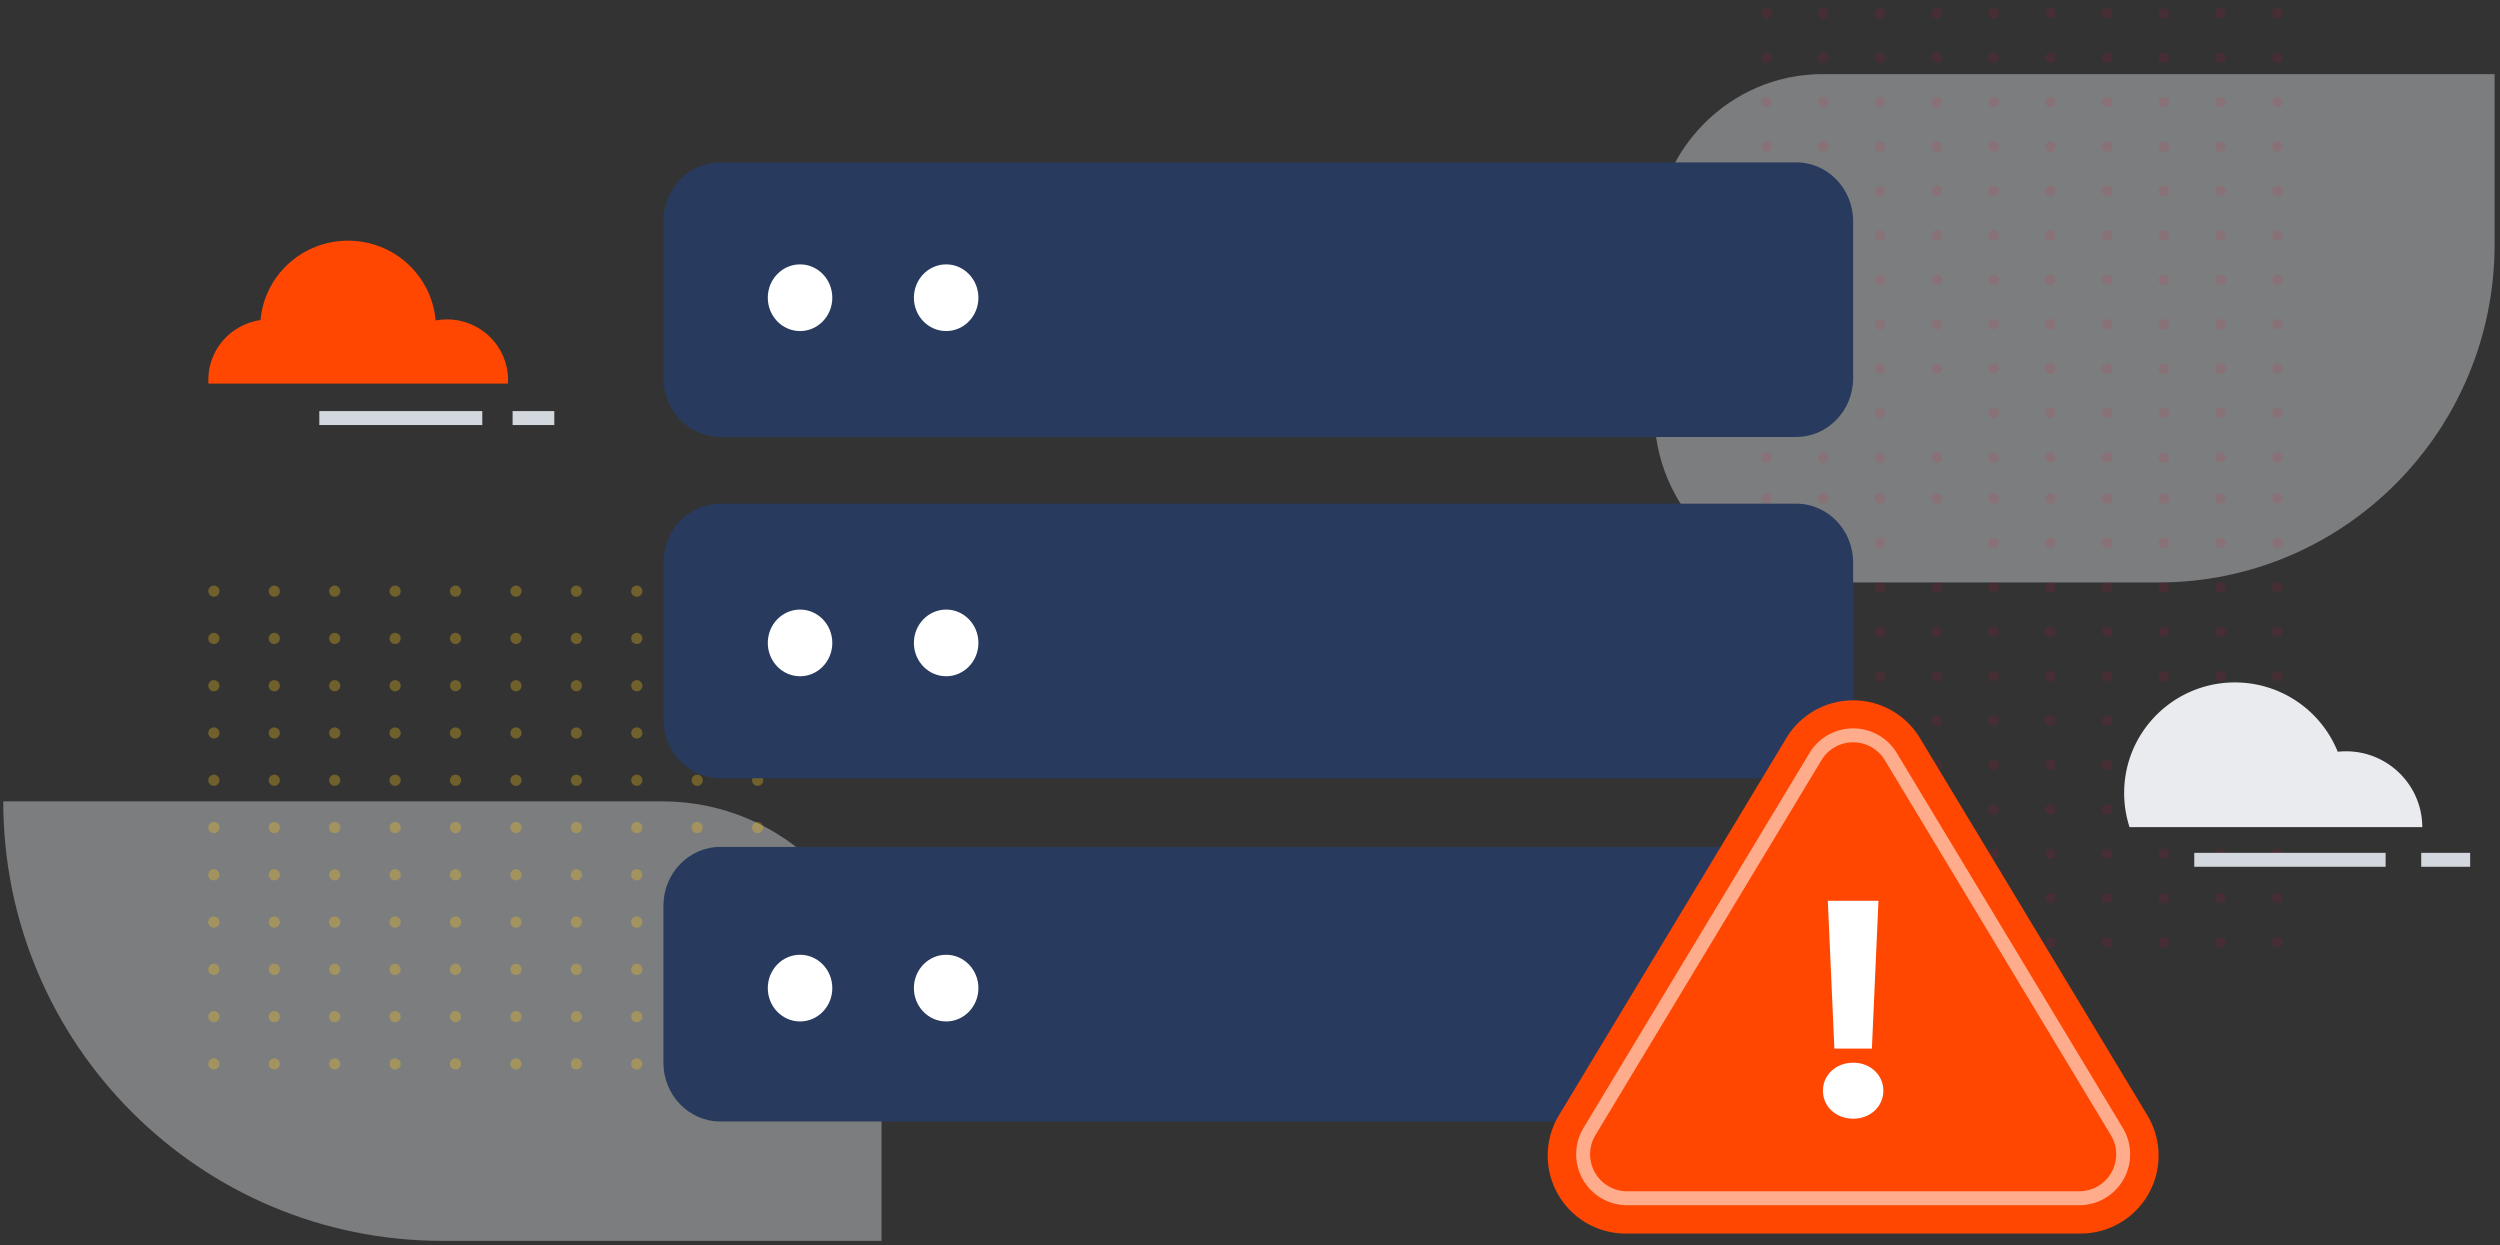 <svg xmlns="http://www.w3.org/2000/svg" width="269" height="134" viewBox="0 0 269 134">
    <rect x="0" y="0" width="269" height="134" fill="#333333" stroke="none"/>
    <g fill="none" fill-rule="evenodd">
        <path d="M-16-19h300v173.684H-16z"/>
        <path fill="#E9EBEE" fill-rule="nonzero" d="M232.26 62.673H196.1c-9.986 0-18.08-8.212-18.08-18.191V26.29c0-10.107 8.094-18.317 18.08-18.317h72.319V26.29c0 20.085-16.189 36.382-36.159 36.382M94.852 109.871v23.647h-47.25C21.515 133.518.35 112.344.35 86.225h70.876c13.125 0 23.625 10.585 23.625 23.646" opacity=".4"/>
        <g fill="#FB043D" fill-rule="nonzero" opacity=".1">
            <path d="M190.644 1.433a.564.564 0 1 1-1.128 0 .564.564 0 0 1 1.128 0M196.75 1.433a.564.564 0 1 1-1.128 0 .564.564 0 0 1 1.129 0M202.857 1.433a.564.564 0 1 1-1.127 0 .564.564 0 0 1 1.127 0M208.964 1.433a.565.565 0 1 1-1.129-.002.565.565 0 0 1 1.13.002M215.071 1.433a.564.564 0 1 1-1.128 0 .564.564 0 0 1 1.128 0M221.178 1.433a.564.564 0 1 1-1.128 0 .564.564 0 0 1 1.128 0M227.284 1.433a.564.564 0 1 1-1.128 0 .564.564 0 0 1 1.128 0M233.39 1.433a.564.564 0 1 1-1.126 0 .564.564 0 0 1 1.127 0M239.498 1.433a.564.564 0 1 1-1.128 0 .564.564 0 0 1 1.128 0M245.605 1.433a.564.564 0 1 1-1.129 0 .564.564 0 0 1 1.129 0M190.644 6.211a.564.564 0 1 1-1.129 0 .564.564 0 0 1 1.129 0M196.75 6.211a.564.564 0 1 1-1.128 0 .564.564 0 0 1 1.129 0M202.857 6.211a.564.564 0 1 1-1.127.002.564.564 0 0 1 1.127-.002M208.964 6.211a.565.565 0 1 1-1.13 0 .565.565 0 0 1 1.13 0M215.071 6.211a.564.564 0 1 1-1.129 0 .564.564 0 0 1 1.13 0M221.178 6.211a.564.564 0 1 1-1.129 0 .564.564 0 0 1 1.129 0M227.284 6.211a.564.564 0 1 1-1.128 0 .564.564 0 0 1 1.128 0M233.39 6.211a.564.564 0 1 1-1.127.002.564.564 0 0 1 1.128-.002M239.498 6.211a.564.564 0 1 1-1.129 0 .564.564 0 0 1 1.13 0M245.605 6.211a.564.564 0 1 1-1.129 0 .564.564 0 0 1 1.129 0M190.644 10.99a.564.564 0 1 1-1.129 0 .564.564 0 0 1 1.129 0M196.75 10.99a.564.564 0 1 1-1.128 0 .564.564 0 0 1 1.129 0M202.857 10.99a.564.564 0 1 1-1.127.001.564.564 0 0 1 1.127-.001M208.964 10.99a.565.565 0 1 1-1.13-.001.565.565 0 0 1 1.13 0M215.071 10.99a.564.564 0 1 1-1.129 0 .564.564 0 0 1 1.13 0M221.178 10.99a.564.564 0 1 1-1.129 0 .564.564 0 0 1 1.129 0M227.284 10.99a.564.564 0 1 1-1.128 0 .564.564 0 0 1 1.128 0M233.39 10.99a.564.564 0 1 1-1.127.001.564.564 0 0 1 1.128-.001M239.498 10.99a.564.564 0 1 1-1.129 0 .564.564 0 0 1 1.13 0M245.605 10.99a.564.564 0 1 1-1.129 0 .564.564 0 0 1 1.129 0M190.644 15.768a.564.564 0 1 1-1.128 0 .564.564 0 0 1 1.128 0M196.75 15.768a.564.564 0 1 1-1.128 0 .564.564 0 0 1 1.129 0M202.857 15.768a.564.564 0 1 1-1.127 0 .564.564 0 0 1 1.127 0M208.964 15.768a.565.565 0 1 1-1.129-.002.565.565 0 0 1 1.13.002M215.071 15.768a.564.564 0 1 1-1.128 0 .564.564 0 0 1 1.128 0M221.178 15.768a.564.564 0 1 1-1.128 0 .564.564 0 0 1 1.128 0M227.284 15.768a.564.564 0 1 1-1.128 0 .564.564 0 0 1 1.128 0M233.39 15.768a.564.564 0 1 1-1.126 0 .564.564 0 0 1 1.127 0M239.498 15.768a.564.564 0 1 1-1.128 0 .564.564 0 0 1 1.128 0M245.605 15.768a.564.564 0 1 1-1.129 0 .564.564 0 0 1 1.129 0M190.644 20.546a.564.564 0 1 1-1.129 0 .564.564 0 0 1 1.129 0M196.75 20.546a.564.564 0 1 1-1.128 0 .564.564 0 0 1 1.129 0M202.857 20.546a.564.564 0 1 1-1.127.002.564.564 0 0 1 1.127-.002M208.964 20.546a.565.565 0 1 1-1.13 0 .565.565 0 0 1 1.13 0M215.071 20.546a.564.564 0 1 1-1.129 0 .564.564 0 0 1 1.13 0M221.178 20.546a.564.564 0 1 1-1.129 0 .564.564 0 0 1 1.129 0M227.284 20.546a.564.564 0 1 1-1.128 0 .564.564 0 0 1 1.128 0M233.39 20.546a.564.564 0 1 1-1.127.002.564.564 0 0 1 1.128-.002M239.498 20.546a.564.564 0 1 1-1.129 0 .564.564 0 0 1 1.13 0M245.605 20.546a.564.564 0 1 1-1.129 0 .564.564 0 0 1 1.129 0M190.644 25.325a.564.564 0 1 1-1.129 0 .564.564 0 0 1 1.129 0M196.75 25.325a.564.564 0 1 1-1.128 0 .564.564 0 0 1 1.129 0M202.857 25.325a.564.564 0 1 1-1.127.002.564.564 0 0 1 1.127-.002M208.964 25.325a.565.565 0 1 1-1.13 0 .565.565 0 0 1 1.13 0M215.071 25.325a.564.564 0 1 1-1.129 0 .564.564 0 0 1 1.13 0M221.178 25.325a.564.564 0 1 1-1.129 0 .564.564 0 0 1 1.129 0M227.284 25.325a.564.564 0 1 1-1.128 0 .564.564 0 0 1 1.128 0M233.39 25.325a.564.564 0 1 1-1.127.002.564.564 0 0 1 1.128-.002M239.498 25.325a.564.564 0 1 1-1.129 0 .564.564 0 0 1 1.13 0M245.605 25.325a.564.564 0 1 1-1.129 0 .564.564 0 0 1 1.129 0M190.644 30.104a.564.564 0 1 1-1.128-.001.564.564 0 0 1 1.128 0M196.75 30.104a.564.564 0 1 1-1.128-.001.564.564 0 0 1 1.129 0M202.857 30.104a.564.564 0 1 1-1.127 0 .564.564 0 0 1 1.127 0M208.964 30.104a.565.565 0 1 1-1.129-.002.565.565 0 0 1 1.13.002M215.071 30.104a.564.564 0 1 1-1.128-.001.564.564 0 0 1 1.128 0M221.178 30.104a.564.564 0 1 1-1.128-.001.564.564 0 0 1 1.128 0M227.284 30.104a.564.564 0 1 1-1.128-.001.564.564 0 0 1 1.128 0M233.39 30.104a.564.564 0 1 1-1.126 0 .564.564 0 0 1 1.127 0M239.498 30.104a.564.564 0 1 1-1.128-.001.564.564 0 0 1 1.128 0M245.605 30.104a.564.564 0 1 1-1.129-.001.564.564 0 0 1 1.129 0M190.644 34.882a.564.564 0 1 1-1.129 0 .564.564 0 0 1 1.129 0M196.75 34.882a.564.564 0 1 1-1.128 0 .564.564 0 0 1 1.129 0M202.857 34.882a.564.564 0 1 1-1.127.001.564.564 0 0 1 1.127-.001M208.964 34.882a.565.565 0 1 1-1.13-.001.565.565 0 0 1 1.13 0M215.071 34.882a.564.564 0 1 1-1.129 0 .564.564 0 0 1 1.13 0M221.178 34.882a.564.564 0 1 1-1.129 0 .564.564 0 0 1 1.129 0M227.284 34.882a.564.564 0 1 1-1.128 0 .564.564 0 0 1 1.128 0M233.39 34.882a.564.564 0 1 1-1.127.001.564.564 0 0 1 1.128-.001M239.498 34.882a.564.564 0 1 1-1.129 0 .564.564 0 0 1 1.13 0M245.605 34.882a.564.564 0 1 1-1.129 0 .564.564 0 0 1 1.129 0M190.644 39.66a.564.564 0 1 1-1.129 0 .564.564 0 0 1 1.129 0M196.75 39.66a.564.564 0 1 1-1.128 0 .564.564 0 0 1 1.129 0M202.857 39.66a.564.564 0 1 1-1.127.002.564.564 0 0 1 1.127-.002M208.964 39.66a.565.565 0 1 1-1.13 0 .565.565 0 0 1 1.13 0M215.071 39.66a.564.564 0 1 1-1.129 0 .564.564 0 0 1 1.13 0M221.178 39.66a.564.564 0 1 1-1.129 0 .564.564 0 0 1 1.129 0M227.284 39.66a.564.564 0 1 1-1.128 0 .564.564 0 0 1 1.128 0M233.39 39.66a.564.564 0 1 1-1.127.002.564.564 0 0 1 1.128-.002M239.498 39.66a.564.564 0 1 1-1.129 0 .564.564 0 0 1 1.13 0M245.605 39.66a.564.564 0 1 1-1.129 0 .564.564 0 0 1 1.129 0M190.644 44.439a.565.565 0 1 1-1.13 0 .565.565 0 0 1 1.13 0M196.75 44.439a.565.565 0 1 1-1.129 0 .565.565 0 0 1 1.13 0M202.857 44.439a.564.564 0 1 1-1.128 0 .564.564 0 0 1 1.128 0M208.964 44.439a.564.564 0 1 1 0 0M215.071 44.439a.565.565 0 1 1-1.13 0 .565.565 0 0 1 1.13 0M221.178 44.439a.565.565 0 1 1-1.13 0 .565.565 0 0 1 1.13 0M227.284 44.439a.565.565 0 1 1-1.13 0 .565.565 0 0 1 1.13 0M233.39 44.439a.564.564 0 1 1-1.128 0 .564.564 0 0 1 1.129 0M239.498 44.439a.565.565 0 1 1-1.13 0 .565.565 0 0 1 1.13 0M245.605 44.439a.565.565 0 1 1-1.13 0 .565.565 0 0 1 1.13 0M190.644 49.218a.564.564 0 1 1-1.128-.001.564.564 0 0 1 1.128 0M196.75 49.218a.564.564 0 1 1-1.128-.001.564.564 0 0 1 1.129 0M202.857 49.218a.564.564 0 1 1-1.127 0 .564.564 0 0 1 1.127 0M208.964 49.218a.565.565 0 1 1-1.129-.002.565.565 0 0 1 1.13.002M215.071 49.218a.564.564 0 1 1-1.128-.001.564.564 0 0 1 1.128 0M221.178 49.218a.564.564 0 1 1-1.128-.001.564.564 0 0 1 1.128 0M227.284 49.218a.564.564 0 1 1-1.128-.001.564.564 0 0 1 1.128 0M233.39 49.218a.564.564 0 1 1-1.126 0 .564.564 0 0 1 1.127 0M239.498 49.218a.564.564 0 1 1-1.128-.001.564.564 0 0 1 1.128 0M245.605 49.218a.564.564 0 1 1-1.129-.001.564.564 0 0 1 1.129 0M190.644 53.637a.564.564 0 1 1-1.129 0 .564.564 0 0 1 1.129 0M196.75 53.637a.564.564 0 1 1-1.128 0 .564.564 0 0 1 1.129 0M202.857 53.637a.564.564 0 1 1-1.127.002.564.564 0 0 1 1.127-.002M208.964 53.637a.565.565 0 1 1-1.13 0 .565.565 0 0 1 1.13 0M215.071 53.637a.564.564 0 1 1-1.129 0 .564.564 0 0 1 1.13 0M221.178 53.637a.564.564 0 1 1-1.129 0 .564.564 0 0 1 1.129 0M227.284 53.637a.564.564 0 1 1-1.128 0 .564.564 0 0 1 1.128 0M233.39 53.637a.564.564 0 1 1-1.127.002.564.564 0 0 1 1.128-.002M239.498 53.637a.564.564 0 1 1-1.129 0 .564.564 0 0 1 1.13 0M245.605 53.637a.564.564 0 1 1-1.129 0 .564.564 0 0 1 1.129 0M190.644 58.416a.565.565 0 1 1-1.13-.001.565.565 0 0 1 1.13 0M196.75 58.416a.565.565 0 1 1-1.129 0 .565.565 0 0 1 1.13 0M202.857 58.416a.564.564 0 1 1-1.128 0 .564.564 0 0 1 1.128 0M208.964 58.416a.564.564 0 1 1 0 0M215.071 58.416a.565.565 0 1 1-1.13-.001.565.565 0 0 1 1.13 0M221.178 58.416a.565.565 0 1 1-1.13 0 .565.565 0 0 1 1.13 0M227.284 58.416a.565.565 0 1 1-1.13 0 .565.565 0 0 1 1.13 0M233.39 58.416a.564.564 0 1 1-1.128 0 .564.564 0 0 1 1.129 0M239.498 58.416a.565.565 0 1 1-1.13-.001.565.565 0 0 1 1.13 0M245.605 58.416a.565.565 0 1 1-1.13-.001.565.565 0 0 1 1.13 0M190.644 63.194a.564.564 0 1 1-1.129 0 .564.564 0 0 1 1.129 0M196.75 63.194a.564.564 0 1 1-1.128 0 .564.564 0 0 1 1.129 0M202.857 63.194a.564.564 0 1 1-1.127.001.564.564 0 0 1 1.127-.001M208.964 63.194a.565.565 0 1 1-1.13-.001.565.565 0 0 1 1.13 0M215.071 63.194a.564.564 0 1 1-1.129 0 .564.564 0 0 1 1.13 0M221.178 63.194a.564.564 0 1 1-1.129 0 .564.564 0 0 1 1.129 0M227.284 63.194a.564.564 0 1 1-1.128 0 .564.564 0 0 1 1.128 0M233.39 63.194a.564.564 0 1 1-1.127.001.564.564 0 0 1 1.128-.001M239.498 63.194a.564.564 0 1 1-1.129 0 .564.564 0 0 1 1.13 0M245.605 63.194a.564.564 0 1 1-1.129 0 .564.564 0 0 1 1.129 0M190.644 67.972a.564.564 0 1 1-1.129 0 .564.564 0 0 1 1.129 0M196.75 67.972a.564.564 0 1 1-1.128 0 .564.564 0 0 1 1.129 0M202.857 67.972a.564.564 0 1 1-1.127.002.564.564 0 0 1 1.127-.002M208.964 67.972a.565.565 0 1 1-1.13 0 .565.565 0 0 1 1.13 0M215.071 67.972a.564.564 0 1 1-1.129 0 .564.564 0 0 1 1.13 0M221.178 67.972a.564.564 0 1 1-1.129 0 .564.564 0 0 1 1.129 0M227.284 67.972a.564.564 0 1 1-1.128 0 .564.564 0 0 1 1.128 0M233.39 67.972a.564.564 0 1 1-1.127.002.564.564 0 0 1 1.128-.002M239.498 67.972a.564.564 0 1 1-1.129 0 .564.564 0 0 1 1.13 0M245.605 67.972a.564.564 0 1 1-1.129 0 .564.564 0 0 1 1.129 0M190.644 72.751a.564.564 0 1 1-1.129 0 .564.564 0 0 1 1.129 0M196.75 72.751a.564.564 0 1 1-1.128 0 .564.564 0 0 1 1.129 0M202.857 72.751a.564.564 0 1 1-1.127.002.564.564 0 0 1 1.127-.002M208.964 72.751a.565.565 0 1 1-1.13 0 .565.565 0 0 1 1.13 0M215.071 72.751a.564.564 0 1 1-1.129 0 .564.564 0 0 1 1.13 0M221.178 72.751a.564.564 0 1 1-1.129 0 .564.564 0 0 1 1.129 0M227.284 72.751a.564.564 0 1 1-1.128 0 .564.564 0 0 1 1.128 0M233.39 72.751a.564.564 0 1 1-1.127.002.564.564 0 0 1 1.128-.002M239.498 72.751a.564.564 0 1 1-1.129 0 .564.564 0 0 1 1.13 0M245.605 72.751a.564.564 0 1 1-1.129 0 .564.564 0 0 1 1.129 0M190.644 77.53a.564.564 0 1 1-1.128-.001.564.564 0 0 1 1.128 0M196.75 77.53a.564.564 0 1 1-1.128 0 .564.564 0 0 1 1.129 0M202.857 77.53a.564.564 0 1 1-1.127 0 .564.564 0 0 1 1.127 0M208.964 77.53a.565.565 0 1 1-1.129-.002.565.565 0 0 1 1.13.002M215.071 77.53a.564.564 0 1 1-1.128-.001.564.564 0 0 1 1.128 0M221.178 77.53a.564.564 0 1 1-1.128 0 .564.564 0 0 1 1.128 0M227.284 77.53a.564.564 0 1 1-1.128 0 .564.564 0 0 1 1.128 0M233.39 77.53a.564.564 0 1 1-1.126 0 .564.564 0 0 1 1.127 0M239.498 77.53a.564.564 0 1 1-1.128-.001.564.564 0 0 1 1.128 0M245.605 77.53a.564.564 0 1 1-1.129-.001.564.564 0 0 1 1.129 0M190.644 82.308a.564.564 0 1 1-1.129 0 .564.564 0 0 1 1.129 0M196.75 82.308a.564.564 0 1 1-1.128 0 .564.564 0 0 1 1.129 0M202.857 82.308a.564.564 0 1 1-1.127.001.564.564 0 0 1 1.127-.001M208.964 82.308a.565.565 0 1 1-1.13-.001.565.565 0 0 1 1.13 0M215.071 82.308a.564.564 0 1 1-1.129 0 .564.564 0 0 1 1.13 0M221.178 82.308a.564.564 0 1 1-1.129 0 .564.564 0 0 1 1.129 0M227.284 82.308a.564.564 0 1 1-1.128 0 .564.564 0 0 1 1.128 0M233.39 82.308a.564.564 0 1 1-1.127.001.564.564 0 0 1 1.128-.001M239.498 82.308a.564.564 0 1 1-1.129 0 .564.564 0 0 1 1.13 0M245.605 82.308a.564.564 0 1 1-1.129 0 .564.564 0 0 1 1.129 0M190.644 87.086a.564.564 0 1 1-1.129 0 .564.564 0 0 1 1.129 0M196.75 87.086a.564.564 0 1 1-1.128 0 .564.564 0 0 1 1.129 0M202.857 87.086a.564.564 0 1 1-1.127.002.564.564 0 0 1 1.127-.002M208.964 87.086a.565.565 0 1 1-1.13 0 .565.565 0 0 1 1.13 0M215.071 87.086a.564.564 0 1 1-1.129 0 .564.564 0 0 1 1.13 0M221.178 87.086a.564.564 0 1 1-1.129 0 .564.564 0 0 1 1.129 0M227.284 87.086a.564.564 0 1 1-1.128 0 .564.564 0 0 1 1.128 0M233.39 87.086a.564.564 0 1 1-1.127.002.564.564 0 0 1 1.128-.002M239.498 87.086a.564.564 0 1 1-1.129 0 .564.564 0 0 1 1.13 0M245.605 87.086a.564.564 0 1 1-1.129 0 .564.564 0 0 1 1.129 0M190.644 91.865a.565.565 0 1 1-1.13 0 .565.565 0 0 1 1.13 0M196.75 91.865a.565.565 0 1 1-1.129 0 .565.565 0 0 1 1.13 0M202.857 91.865a.564.564 0 1 1-1.128 0 .564.564 0 0 1 1.128 0M208.964 91.865a.564.564 0 1 1 0 0M215.071 91.865a.565.565 0 1 1-1.13 0 .565.565 0 0 1 1.13 0M221.178 91.865a.565.565 0 1 1-1.13 0 .565.565 0 0 1 1.13 0M227.284 91.865a.565.565 0 1 1-1.13 0 .565.565 0 0 1 1.13 0M233.39 91.865a.564.564 0 1 1-1.128 0 .564.564 0 0 1 1.129 0M239.498 91.865a.565.565 0 1 1-1.13 0 .565.565 0 0 1 1.13 0M245.605 91.865a.565.565 0 1 1-1.13 0 .565.565 0 0 1 1.13 0M190.644 96.643a.564.564 0 1 1-1.129 0 .564.564 0 0 1 1.129 0M196.75 96.643a.564.564 0 1 1-1.128 0 .564.564 0 0 1 1.129 0M202.857 96.643a.564.564 0 1 1-1.127.001.564.564 0 0 1 1.127-.001M208.964 96.643a.565.565 0 1 1-1.13 0 .565.565 0 0 1 1.13 0M215.071 96.643a.564.564 0 1 1-1.129 0 .564.564 0 0 1 1.13 0M221.178 96.643a.564.564 0 1 1-1.129 0 .564.564 0 0 1 1.129 0M227.284 96.643a.564.564 0 1 1-1.128 0 .564.564 0 0 1 1.128 0M233.39 96.643a.564.564 0 1 1-1.127.001.564.564 0 0 1 1.128-.001M239.498 96.643a.564.564 0 1 1-1.129 0 .564.564 0 0 1 1.13 0M245.605 96.643a.564.564 0 1 1-1.129 0 .564.564 0 0 1 1.129 0M190.644 101.422a.564.564 0 1 1-1.129 0 .564.564 0 0 1 1.129 0M196.75 101.422a.564.564 0 1 1-1.128 0 .564.564 0 0 1 1.129 0M202.857 101.422a.564.564 0 1 1-1.127.001.564.564 0 0 1 1.127-.001M208.964 101.422a.565.565 0 1 1-1.13-.001.565.565 0 0 1 1.13 0M215.071 101.422a.564.564 0 1 1-1.129 0 .564.564 0 0 1 1.13 0M221.178 101.422a.564.564 0 1 1-1.129 0 .564.564 0 0 1 1.129 0M227.284 101.422a.564.564 0 1 1-1.128 0 .564.564 0 0 1 1.128 0M233.39 101.422a.564.564 0 1 1-1.127.001.564.564 0 0 1 1.128-.001M239.498 101.422a.564.564 0 1 1-1.129 0 .564.564 0 0 1 1.13 0M245.605 101.422a.564.564 0 1 1-1.129 0 .564.564 0 0 1 1.129 0"/>
        </g>
        <g fill="#FFC916" fill-rule="nonzero" opacity=".3">
            <path d="M23.614 63.61a.601.601 0 1 1-1.202 0 .601.601 0 0 1 1.202 0M30.115 63.61a.6.6 0 1 1-1.201 0 .6.6 0 0 1 1.2 0M36.615 63.61a.6.6 0 1 1-1.2 0 .6.6 0 0 1 1.2 0M43.116 63.61a.6.6 0 1 1-1.201 0 .6.6 0 0 1 1.2 0M49.617 63.61a.601.601 0 1 1-1.202 0 .601.601 0 0 1 1.202 0M56.118 63.61a.6.6 0 1 1-1.202 0 .6.6 0 0 1 1.202 0M62.618 63.61a.6.6 0 1 1-1.2 0 .6.6 0 0 1 1.2 0M69.12 63.61a.601.601 0 1 1-1.203 0 .601.601 0 0 1 1.202 0M75.62 63.61a.6.6 0 1 1-1.201 0 .6.6 0 0 1 1.201 0M82.12 63.61a.6.6 0 1 1-1.2 0 .6.6 0 0 1 1.2 0M23.614 68.697a.6.6 0 1 1-1.202-.002.6.6 0 0 1 1.202.002M30.115 68.697a.6.6 0 1 1-1.201 0 .6.6 0 0 1 1.2 0M36.615 68.697a.6.6 0 1 1-1.2 0 .6.6 0 0 1 1.2 0M43.116 68.697a.6.6 0 1 1-1.2 0 .6.6 0 0 1 1.2 0M49.617 68.697a.6.6 0 1 1-1.202-.002.6.6 0 0 1 1.202.002M56.118 68.697a.6.6 0 1 1-1.201 0 .6.6 0 0 1 1.2 0M62.618 68.697a.6.6 0 1 1-1.2 0 .6.6 0 0 1 1.2 0M69.12 68.697a.6.6 0 1 1-1.202-.002.6.6 0 0 1 1.201.002M75.62 68.697a.6.6 0 1 1-1.2 0 .6.6 0 0 1 1.2 0M82.12 68.697a.6.6 0 1 1-1.2 0 .6.6 0 0 1 1.2 0M23.614 73.784a.6.6 0 1 1-1.2-.001.6.6 0 0 1 1.2 0M30.115 73.784a.6.6 0 1 1-1.2 0 .6.6 0 0 1 1.2 0M36.615 73.784a.6.6 0 1 1-1.2 0 .6.6 0 0 1 1.2 0M43.116 73.784a.6.6 0 1 1-1.2 0 .6.6 0 0 1 1.2 0M49.617 73.784a.6.6 0 1 1-1.2-.001.6.6 0 0 1 1.2 0M56.118 73.784a.6.6 0 1 1-1.2 0 .6.6 0 0 1 1.2 0M62.618 73.784a.6.6 0 1 1-1.2 0 .6.6 0 0 1 1.2 0M69.12 73.784a.6.6 0 1 1-1.201-.001.6.6 0 0 1 1.2 0M75.62 73.784a.6.6 0 1 1-1.2 0 .6.6 0 0 1 1.2 0M82.12 73.784a.6.6 0 1 1-1.199 0 .6.6 0 0 1 1.2 0M23.614 78.87a.601.601 0 1 1-1.202 0 .601.601 0 0 1 1.202 0M30.115 78.87a.6.6 0 1 1-1.201 0 .6.6 0 0 1 1.2 0M36.615 78.87a.6.6 0 1 1-1.2 0 .6.6 0 0 1 1.2 0M43.116 78.87a.6.6 0 1 1-1.201.001.6.6 0 0 1 1.2 0M49.617 78.87a.601.601 0 1 1-1.202 0 .601.601 0 0 1 1.202 0M56.118 78.87a.6.6 0 1 1-1.202 0 .6.6 0 0 1 1.202 0M62.618 78.87a.6.6 0 1 1-1.2.001.6.6 0 0 1 1.2 0M69.12 78.87a.601.601 0 1 1-1.203 0 .601.601 0 0 1 1.202 0M75.62 78.87a.6.6 0 1 1-1.201 0 .6.6 0 0 1 1.201 0M82.12 78.87a.6.6 0 1 1-1.2.001.6.6 0 0 1 1.2 0M23.614 83.958a.6.6 0 1 1-1.202-.002.6.6 0 0 1 1.202.002M30.115 83.958a.6.6 0 1 1-1.201-.001.6.6 0 0 1 1.2 0M36.615 83.958a.6.6 0 1 1-1.2-.001.6.6 0 0 1 1.2 0M43.116 83.958a.6.6 0 1 1-1.2 0 .6.6 0 0 1 1.2 0M49.617 83.958a.6.6 0 1 1-1.202-.002.6.6 0 0 1 1.202.002M56.118 83.958a.6.6 0 1 1-1.201-.001.6.6 0 0 1 1.2 0M62.618 83.958a.6.6 0 1 1-1.2 0 .6.6 0 0 1 1.2 0M69.12 83.958a.6.6 0 1 1-1.202-.002.6.6 0 0 1 1.201.002M75.62 83.958a.6.6 0 1 1-1.2-.001.6.6 0 0 1 1.2 0M82.12 83.958a.6.6 0 1 1-1.2 0 .6.6 0 0 1 1.2 0M23.614 89.044a.601.601 0 1 1-1.202 0 .601.601 0 0 1 1.202 0M30.115 89.044a.6.6 0 1 1-1.201 0 .6.6 0 0 1 1.2 0M36.615 89.044a.6.6 0 1 1-1.2 0 .6.6 0 0 1 1.2 0M43.116 89.044a.6.6 0 1 1-1.201.001.6.6 0 0 1 1.2 0M49.617 89.044a.601.601 0 1 1-1.202 0 .601.601 0 0 1 1.202 0M56.118 89.044a.6.6 0 1 1-1.202 0 .6.6 0 0 1 1.202 0M62.618 89.044a.6.6 0 1 1-1.2.001.6.6 0 0 1 1.2 0M69.12 89.044a.601.601 0 1 1-1.203 0 .601.601 0 0 1 1.202 0M75.62 89.044a.6.6 0 1 1-1.201 0 .6.6 0 0 1 1.201 0M82.12 89.044a.6.6 0 1 1-1.2.001.6.6 0 0 1 1.2 0M23.614 94.13a.601.601 0 1 1-1.202 0 .601.601 0 0 1 1.202 0M30.115 94.13a.6.6 0 1 1-1.201.001.6.6 0 0 1 1.2 0M36.615 94.13a.6.6 0 1 1-1.2.001.6.6 0 0 1 1.2 0M43.116 94.13a.6.6 0 1 1-1.201.002.6.6 0 0 1 1.2-.001M49.617 94.13a.601.601 0 1 1-1.202 0 .601.601 0 0 1 1.202 0M56.118 94.13a.6.6 0 1 1-1.202.001.6.6 0 0 1 1.202 0M62.618 94.13a.6.6 0 1 1-1.2.002.6.6 0 0 1 1.2-.001M69.12 94.13a.601.601 0 1 1-1.203 0 .601.601 0 0 1 1.202 0M75.62 94.13a.6.6 0 1 1-1.201.001.6.6 0 0 1 1.201 0M82.12 94.13a.6.6 0 1 1-1.2.002.6.6 0 0 1 1.2-.001M23.614 99.217a.601.601 0 1 1-1.202 0 .601.601 0 0 1 1.202 0M30.115 99.217a.6.6 0 1 1-1.201 0 .6.6 0 0 1 1.2 0M36.615 99.217a.6.6 0 1 1-1.2 0 .6.6 0 0 1 1.2 0M43.116 99.217a.6.6 0 1 1-1.201.001.6.6 0 0 1 1.2 0M49.617 99.217a.601.601 0 1 1-1.202 0 .601.601 0 0 1 1.202 0M56.118 99.217a.6.6 0 1 1-1.202 0 .6.6 0 0 1 1.202 0M62.618 99.217a.6.6 0 1 1-1.2.001.6.6 0 0 1 1.2 0M69.12 99.217a.601.601 0 1 1-1.203 0 .601.601 0 0 1 1.202 0M75.62 99.217a.6.6 0 1 1-1.201 0 .6.6 0 0 1 1.201 0M82.12 99.217a.6.6 0 1 1-1.2.001.6.6 0 0 1 1.2 0M23.614 104.304a.6.6 0 1 1-1.2 0 .6.6 0 0 1 1.2 0M30.115 104.304a.6.6 0 1 1-1.2.001.6.6 0 0 1 1.2-.001M36.615 104.304a.6.6 0 1 1-1.2.001.6.6 0 0 1 1.2-.001M43.116 104.304a.6.6 0 1 1-1.2.002.6.6 0 0 1 1.2-.002M49.617 104.304a.6.6 0 1 1-1.201 0 .6.6 0 0 1 1.201 0M56.118 104.304a.6.6 0 1 1-1.2.001.6.6 0 0 1 1.2-.001M62.618 104.304a.6.6 0 1 1-1.2.002.6.6 0 0 1 1.2-.002M69.12 104.304a.6.6 0 1 1-1.202 0 .6.6 0 0 1 1.201 0M75.62 104.304a.6.6 0 1 1-1.2.001.6.6 0 0 1 1.2-.001M82.12 104.304a.6.6 0 1 1-1.2.002.6.6 0 0 1 1.2-.002M23.614 109.39a.6.6 0 1 1-1.2.001.6.6 0 0 1 1.2 0M30.115 109.39a.6.6 0 1 1-1.2.002.6.6 0 0 1 1.2-.001M36.615 109.39a.6.6 0 1 1-1.2.002.6.6 0 0 1 1.2-.001M43.116 109.39a.6.6 0 1 1-1.2.002.6.6 0 0 1 1.2-.001M49.617 109.39a.6.6 0 1 1-1.201.001.6.6 0 0 1 1.201 0M56.118 109.39a.6.6 0 1 1-1.2.002.6.6 0 0 1 1.2-.001M62.618 109.39a.6.6 0 1 1-1.2.002.6.6 0 0 1 1.2-.001M69.12 109.39a.6.6 0 1 1-1.202.001.6.6 0 0 1 1.201 0M75.62 109.39a.6.6 0 1 1-1.2.002.6.6 0 0 1 1.2-.001M82.12 109.39a.6.6 0 1 1-1.2.002.6.6 0 0 1 1.2-.001M23.614 114.478a.601.601 0 1 1-1.202 0 .601.601 0 0 1 1.202 0M30.115 114.478a.6.6 0 1 1-1.201 0 .6.6 0 0 1 1.2 0M36.615 114.478a.6.6 0 1 1-1.2 0 .6.6 0 0 1 1.2 0M43.116 114.478a.6.6 0 1 1-1.201 0 .6.6 0 0 1 1.2 0M49.617 114.478a.601.601 0 1 1-1.202 0 .601.601 0 0 1 1.202 0M56.118 114.478a.6.6 0 1 1-1.202 0 .6.6 0 0 1 1.202 0M62.618 114.478a.6.6 0 1 1-1.2 0 .6.6 0 0 1 1.2 0M69.12 114.478a.601.601 0 1 1-1.203 0 .601.601 0 0 1 1.202 0M75.62 114.478a.6.6 0 1 1-1.201 0 .6.6 0 0 1 1.201 0M82.12 114.478a.6.6 0 1 1-1.2 0 .6.6 0 0 1 1.2 0"/>
        </g>
        <g fill-rule="nonzero">
            <path fill="#283A5E" d="M193.273 47.018H77.51c-3.383 0-6.125-2.834-6.125-6.33V23.803c0-3.497 2.742-6.331 6.125-6.331h115.762c3.383 0 6.125 2.834 6.125 6.331v16.883c0 3.497-2.742 6.331-6.125 6.331M193.273 83.74H77.51c-3.383 0-6.125-2.835-6.125-6.332V60.525c0-3.496 2.742-6.331 6.125-6.331h115.762c3.383 0 6.125 2.835 6.125 6.331v16.883c0 3.497-2.742 6.332-6.125 6.332M193.273 120.671H77.51c-3.383 0-6.125-2.834-6.125-6.33V97.457c0-3.497 2.742-6.33 6.125-6.33h115.762c3.383 0 6.125 2.833 6.125 6.33v16.884c0 3.496-2.742 6.33-6.125 6.33"/>
            <path fill="#FFF" d="M89.557 32.035c0 1.981-1.554 3.587-3.47 3.587-1.919 0-3.472-1.606-3.472-3.587 0-1.982 1.553-3.588 3.471-3.588 1.917 0 3.47 1.606 3.47 3.588M105.277 32.035c0 1.981-1.553 3.587-3.47 3.587-1.918 0-3.471-1.606-3.471-3.587 0-1.982 1.553-3.588 3.47-3.588 1.918 0 3.471 1.606 3.471 3.588M89.557 69.178c0 1.981-1.554 3.587-3.47 3.587-1.919 0-3.472-1.606-3.472-3.587 0-1.982 1.553-3.588 3.471-3.588 1.917 0 3.47 1.606 3.47 3.588M105.277 69.178c0 1.981-1.553 3.587-3.47 3.587-1.918 0-3.471-1.606-3.471-3.587 0-1.982 1.553-3.588 3.47-3.588 1.918 0 3.471 1.606 3.471 3.588M89.557 106.321c0 1.982-1.554 3.587-3.47 3.587-1.919 0-3.472-1.605-3.472-3.587 0-1.982 1.553-3.588 3.471-3.588 1.917 0 3.47 1.606 3.47 3.588M105.277 106.321c0 1.982-1.553 3.587-3.47 3.587-1.918 0-3.471-1.605-3.471-3.587 0-1.982 1.553-3.588 3.47-3.588 1.918 0 3.471 1.606 3.471 3.588"/>
        </g>
        <g fill-rule="nonzero">
            <path fill="#FF4702" d="M54.652 41.274c.008-.134.013-.268.013-.404 0-3.592-2.94-6.502-6.564-6.502-.421 0-.833.04-1.232.114-.398-4.806-4.463-8.585-9.42-8.585-4.94 0-8.995 3.754-9.415 8.539-3.179.453-5.621 3.16-5.621 6.434 0 .136.004.27.012.404h32.227z"/>
            <g fill="#D3D7DE" stroke="#D3D7DE" stroke-width="1.5">
                <path d="M55.156 44.984h4.486M34.359 44.984h17.535"/>
            </g>
        </g>
        <g fill-rule="nonzero">
            <path fill="#E9EBEF" d="M260.639 88.998c-.018-4.51-3.686-8.158-8.208-8.158-.3 0-.599.017-.892.048a11.92 11.92 0 0 0-11.06-7.459c-6.584 0-11.92 5.327-11.92 11.898 0 1.28.204 2.515.579 3.671h31.5z"/>
            <g fill="#D3D7DE" stroke="#D3D7DE" stroke-width="1.5">
                <path d="M260.522 92.516h5.266M236.103 92.516h20.59"/>
            </g>
        </g>
        <path fill="#FF4702" d="M192.212 79.413a8.391 8.391 0 0 1 14.371 0l24.474 40.595a8.39 8.39 0 0 1-7.186 12.723h-48.946a8.39 8.39 0 0 1-7.187-12.723l24.474-40.595z"/>
        <path stroke="#FFAC8D" stroke-width="1.5" d="M195.344 81.413a4.732 4.732 0 0 1 8.108 0l24.319 40.34a4.731 4.731 0 0 1-4.054 7.178h-48.64a4.734 4.734 0 0 1-4.052-7.177c6.353-10.54 18.124-30.065 24.32-40.34z"/>
        <path fill="#FFF" fill-rule="nonzero" d="M197.38 112.831h4.035l.708-15.905h-5.45l.708 15.905zm-1.234 4.528c0 1.696 1.4 3.014 3.26 3.014 1.844 0 3.243-1.318 3.243-3.014 0-1.695-1.4-3.013-3.243-3.013-1.86 0-3.26 1.318-3.26 3.013z"/>
    </g>
</svg>
